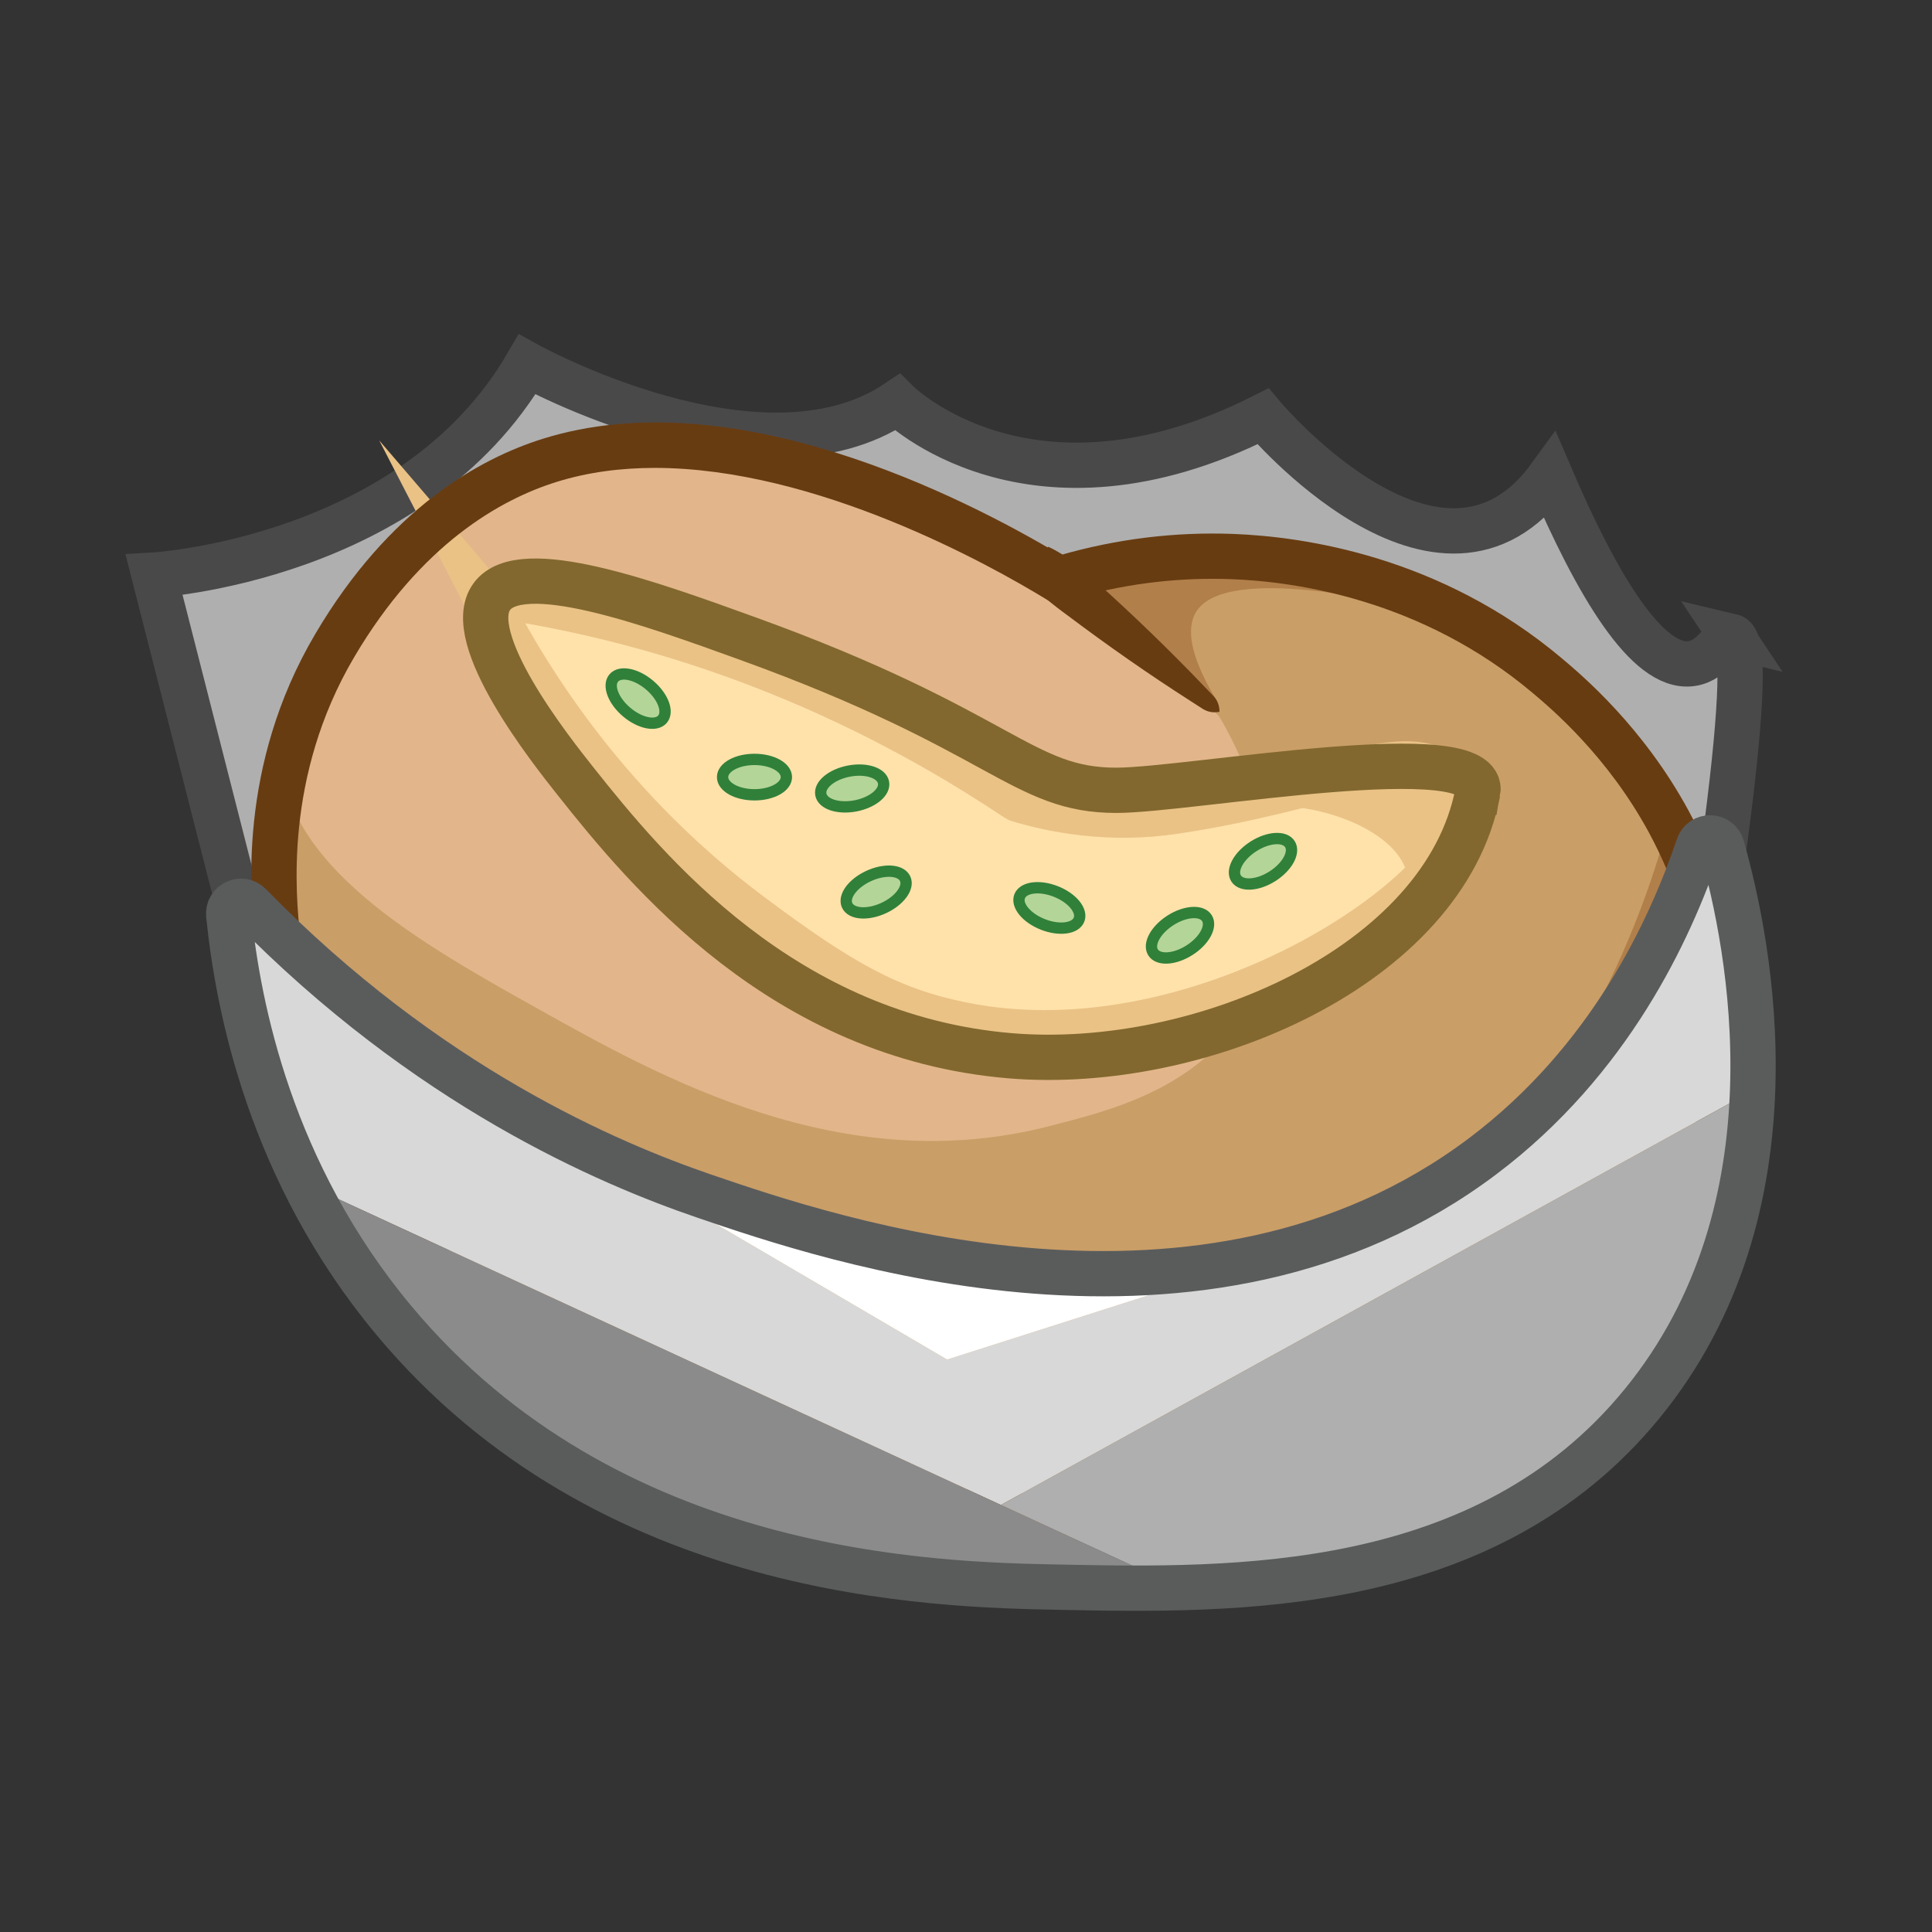 <?xml version="1.0" encoding="UTF-8"?>
<svg id="Laag_1" data-name="Laag 1" xmlns="http://www.w3.org/2000/svg" viewBox="0 0 1024 1024">
  <rect x="0" y="0" width="1024" height="1024" fill="#333333" stroke="none"/>
  <defs>
    <style>
      .cls-1 {
        stroke: #5a5c5c;
      }

      .cls-1, .cls-2, .cls-3, .cls-4, .cls-5 {
        stroke-miterlimit: 10;
      }

      .cls-1, .cls-2, .cls-4 {
        fill: none;
      }

      .cls-1, .cls-2, .cls-4, .cls-5 {
        stroke-width: 24px;
      }

      .cls-2 {
        stroke: #eac286;
      }

      .cls-6 {
        fill: #b17f4a;
      }

      .cls-6, .cls-7, .cls-8, .cls-9, .cls-10, .cls-11, .cls-12, .cls-13, .cls-14, .cls-15 {
        stroke-width: 0px;
      }

      .cls-7 {
        fill: #ffe2aa;
      }

      .cls-8 {
        fill: #e2b68a;
      }

      .cls-9 {
        fill: #fff;
      }

      .cls-3 {
        fill: #b4d598;
        stroke: #30803a;
        stroke-width: 6px;
      }

      .cls-10 {
        fill: #683c11;
      }

      .cls-4 {
        stroke: #82682e;
      }

      .cls-11 {
        fill: #8b8b8c;
      }

      .cls-12 {
        fill: #ca9e67;
      }

      .cls-5 {
        stroke: #4a494a;
      }

      .cls-5, .cls-13 {
        fill: #afafaf;
      }

      .cls-14 {
        fill: #eac286;
      }

      .cls-15 {
        fill: #d8d8d8;
      }
    </style>
  </defs>
  <path class="cls-5" d="m917.9,337.35c11.42,2.71,2.76,99.9-51.88,399.25-217.75-15.16-435.5-30.33-653.25-45.49-24.31-52.86-48.63-105.72-72.94-158.57l-58.14-227.75s137.43-8,197.69-111.6c0,0,123.95,68.72,196.24,20.09,0,0,70.05,69.77,193.8,7.4,0,0,94.15,112.06,152.29,31.71,24.55,57.28,51.28,102.43,74.66,99.36,12.21-1.6,17.1-15.45,21.54-14.39Z"/>
  <path class="cls-12" d="m850.03,711.99c-235.29,199.97-521.09,37.64-521.09,37.64,0,0-160.51-94.14-181.94-252.59-2.4-17.8-3.06-36.42-1.53-55.79,2.03-25.73,7.91-52.81,18.61-81.18,4.04-10.72,8.8-21.63,14.28-32.71,0,0,90.14-144.07,278.66-75.01,30.47,11.18,63.52,27.91,99.17,51.72,2.3,1.55,4.62,3.13,6.94,4.7,19.65-6.54,49.62-14.14,86.45-13.83,1.12,0,2.26.02,3.4.04,11.51.25,22.57,1.24,33.1,2.82,73.08,10.95,121.63,50,133.86,60.29,12.46,10.5,42.01,36.06,64.41,77.37,10.29,18.98,19.07,41.26,24.02,66.95,21.53,112.21-48.09,197.48-58.34,209.59Z"/>
  <path class="cls-6" d="m850.13,711.99c-235.29,199.97-521.09,37.64-521.09,37.64,0,0-160.51-94.14-181.94-252.59l-.02-.29c142.81,204.83,382.01,274.89,547.53,192.54,136.58-67.95,180.49-218.52,189.84-253.84,10.29,18.98,19.07,41.26,24.02,66.95,21.53,112.21-48.09,197.48-58.34,209.59Z"/>
  <path class="cls-6" d="m645.54,372.39c-59.84-45.18-89.62-67.95-89.35-68.32.08-.1,2.39,1.47,6.94,4.7,20.25-6.75,51.47-14.6,89.85-13.79,11.51.25,22.57,1.24,33.1,2.82,16.81,7.15,33.63,14.31,50.44,21.46,5.68,2.42-85.65-21.12-102.34,4.71-8.07,12.48,2.14,33.45,11.36,48.43Z"/>
  <path class="cls-8" d="m556.2,596.87c-109.57,28.22-206.04-25.78-271.37-62.35-62.64-35.06-135.84-76.04-136.45-137.63-.29-29.07,15.69-53.28,29.99-69.53,12.19-16.88,47.72-62.41,112.72-83.33,42.78-13.77,97.96-16.58,165.93,8.32,76.42,28,130.66,72.11,158,96.76,13.32,12.01,23.83,22.78,31.19,30.66,3.31,5.38,52.85,88.44,14.14,154.81-25.01,42.89-72.85,54.22-104.16,62.28Z"/>
  <path class="cls-7" d="m783.24,419.94c-17.6,91.84-147.24,148.15-248,139.62-129.25-10.94-204.03-109.41-230.17-145.46-7.41-10.21-57.91-79.84-39.19-102.43,14.72-17.75,65.59,1.56,130.43,26.78,141.26,54.96,149.23,80.52,195.6,80.43,38.56-.08,197.15-29.29,191.34,1.06Z"/>
  <path class="cls-14" d="m671.55,522.71c16.1-10.92,122.65-83.76,111.62-106-10.13-20.43-114.39,12.08-136.96,19.27,38.06-32.3,189.17,31.45,25.34,86.73Z"/>
  <path class="cls-2" d="m258.78,319.29c-.98-1.91.6-4.13,2.72-3.82,18.28,2.67,37.32,6.24,56.99,10.91,92.11,21.89,165.88,60.48,220.62,97.04.22.15.45.26.7.33,18.92,5.67,48.34,11.49,83.14,6.23,84.66-12.8,121.62-37.89,145.28-17.28,3.03,2.64,7.09,6.18,8.36,11.99,9.06,41.51-136.31,144.9-266.76,118.4-38.46-7.81-64.47-22.53-112.06-58.14-74.87-56.02-116.85-122.72-139-165.67Z"/>
  <path class="cls-4" d="m783.24,419.94c-17.6,91.84-147.24,148.15-248,139.62-119.94-10.15-192.07-97.42-230.17-145.46-13.03-16.42-60.4-76.14-44.37-97.94,15.55-21.15,83.47,3.42,135.61,22.29,135.7,49.1,145.14,80.53,195.6,80.43,38.56-.08,197.15-29.29,191.34,1.06Z"/>
  <g>
    <path class="cls-10" d="m578.49,816.28c-4.89,0-9.49-.03-13.76-.06-82.4-.54-163.43-19.3-240.8-55.73h0c-18.69-8.8-61.16-35.45-101.75-79.47-22.73-24.65-41.45-51.14-55.64-78.75-17.1-33.26-27.66-68.25-31.37-103.99-2.36-22.74-9.55-91.93,31.85-162.13,39.31-66.66,87.26-93.11,120.56-103.55,100.22-31.43,221.83,30.12,274.55,61.58,29.91-8.58,60.63-12.34,91.41-11.19,37.52,1.41,110.04,11.84,174.25,65.92,10.65,8.97,43.06,36.26,67.22,80.82,8.11,14.96,14.65,30.68,19.45,46.73.14.47,3.46,11.63,5.8,23.66,14.83,76.35-6.03,135.5-6.92,137.98-20.2,55.64-60.65,87.28-82.38,104.28-41.47,32.44-91.29,54.4-148.09,65.28-40.09,7.68-76.9,8.64-104.38,8.64ZM347.06,248c-17.91,0-35.55,2.24-52.3,7.5-29.28,9.18-71.63,32.75-107.06,92.84-37.38,63.4-30.81,126.67-28.65,147.46,6.31,60.82,33.49,117.66,80.78,168.95,38.16,41.39,78.39,66.52,94.33,74.03,74.2,34.94,151.83,52.93,230.73,53.45,56.62.38,162.01,1.07,251.28-68.76,21.23-16.6,56.76-44.4,74.59-93.54.19-.52,19.48-55.47,5.93-125.24-2.1-10.83-5.2-21.26-5.23-21.36-4.33-14.47-10.23-28.66-17.55-42.16-22-40.57-51.8-65.66-61.59-73.91-58.71-49.45-125.25-59-159.69-60.29-26.71-1-53.39,2.04-79.45,9.04l-.1.13c-2.24,3.01-8.56,7.46-16.41,2.78-.44-.26-1.1-.66-1.95-1.18-30.18-18.43-122.01-69.74-207.67-69.74Z"/>
    <g>
      <path class="cls-12" d="m646.36,377.27c-32.35-26.62-64.71-53.23-97.06-79.85"/>
      <path class="cls-10" d="m646.36,377.27c-3.48.66-6.2.07-8.89-1.55,0,0-6.65-4.29-6.65-4.29-22.15-14.17-43.68-29.24-64.68-45.02-8.46-6.2-16.79-12.56-23.12-21.35l12.56-15.27c9.85,4.52,17.7,11.46,25.41,18.57,19.53,17.57,38.47,35.79,56.64,54.79,0,0,5.49,5.7,5.49,5.7,2.11,2.32,3.21,4.88,3.24,8.43h0Z"/>
    </g>
  </g>
  <ellipse class="cls-3" cx="399.89" cy="411.88" rx="16.91" ry="9.38"/>
  <ellipse class="cls-3" cx="464.38" cy="472.8" rx="16.91" ry="9.38" transform="translate(-154.67 236.22) rotate(-24.6)"/>
  <ellipse class="cls-3" cx="556.19" cy="481.26" rx="9.38" ry="16.91" transform="translate(-95.56 822.11) rotate(-68.48)"/>
  <ellipse class="cls-3" cx="451.69" cy="417.89" rx="16.91" ry="9.38" transform="translate(-71 93.16) rotate(-10.92)"/>
  <ellipse class="cls-3" cx="338.22" cy="370.26" rx="9.38" ry="16.91" transform="translate(-162.88 389.79) rotate(-49.82)"/>
  <ellipse class="cls-3" cx="625.42" cy="495.71" rx="16.91" ry="9.38" transform="translate(-168.47 414.36) rotate(-32.55)"/>
  <ellipse class="cls-3" cx="669.41" cy="456.5" rx="16.91" ry="9.38" transform="translate(-140.46 431.87) rotate(-32.55)"/>
  <path class="cls-15" d="m928.91,578.11l-398.4,219.55-368.9-170.3c-27.45-55.3-36.89-108.11-40.37-142.48-.62-6.13,6.85-9.63,11.14-5.22,62.83,64.28,126.51,103.76,177.07,128.09l.06.04,192.49,112.81,184.11-58.75c34.33-9.65,68.13-25.26,99.64-48.98,67.37-50.7,99.29-119.68,114.42-164.34,2.05-6.09,10.7-5.88,12.46.29,7.43,26.11,18.28,74.45,16.27,129.29Z"/>
  <path class="cls-11" d="m625.41,841.47c-22.52.56-44.08.14-63.76-.25-66.04-1.3-239.05-4.7-353.09-141.65-19.71-23.66-35.03-48.18-46.95-72.21l463.8,214.11Z"/>
  <path class="cls-13" d="m928.91,578.11c-1.97,53.95-16.33,114.22-58.57,165.85-65.44,80-161.85,95.44-244.93,97.51l-94.9-43.81,398.4-219.55Z"/>
  <path class="cls-9" d="m686.11,661.85l-184.11,58.75-192.49-112.81c25.15,12.09,47.04,20.43,63.97,26.23,51.74,17.68,185.72,63.47,312.63,27.82Z"/>
  <path class="cls-1" d="m121.23,484.89c-.62-6.12,6.85-9.62,11.15-5.22,94.12,96.29,190.14,136.94,241.09,154.36,65.75,22.47,264.22,90.31,412.29-21.14,67.36-50.7,99.28-119.69,114.41-164.35,2.06-6.08,10.7-5.87,12.46.3,14.77,51.8,42.86,191.01-42.3,295.14-83.17,101.69-216.43,99.07-308.69,97.26-66.03-1.3-239.05-4.7-353.09-141.66-65.05-78.12-82.33-165.37-87.32-214.68Z"/>
</svg>